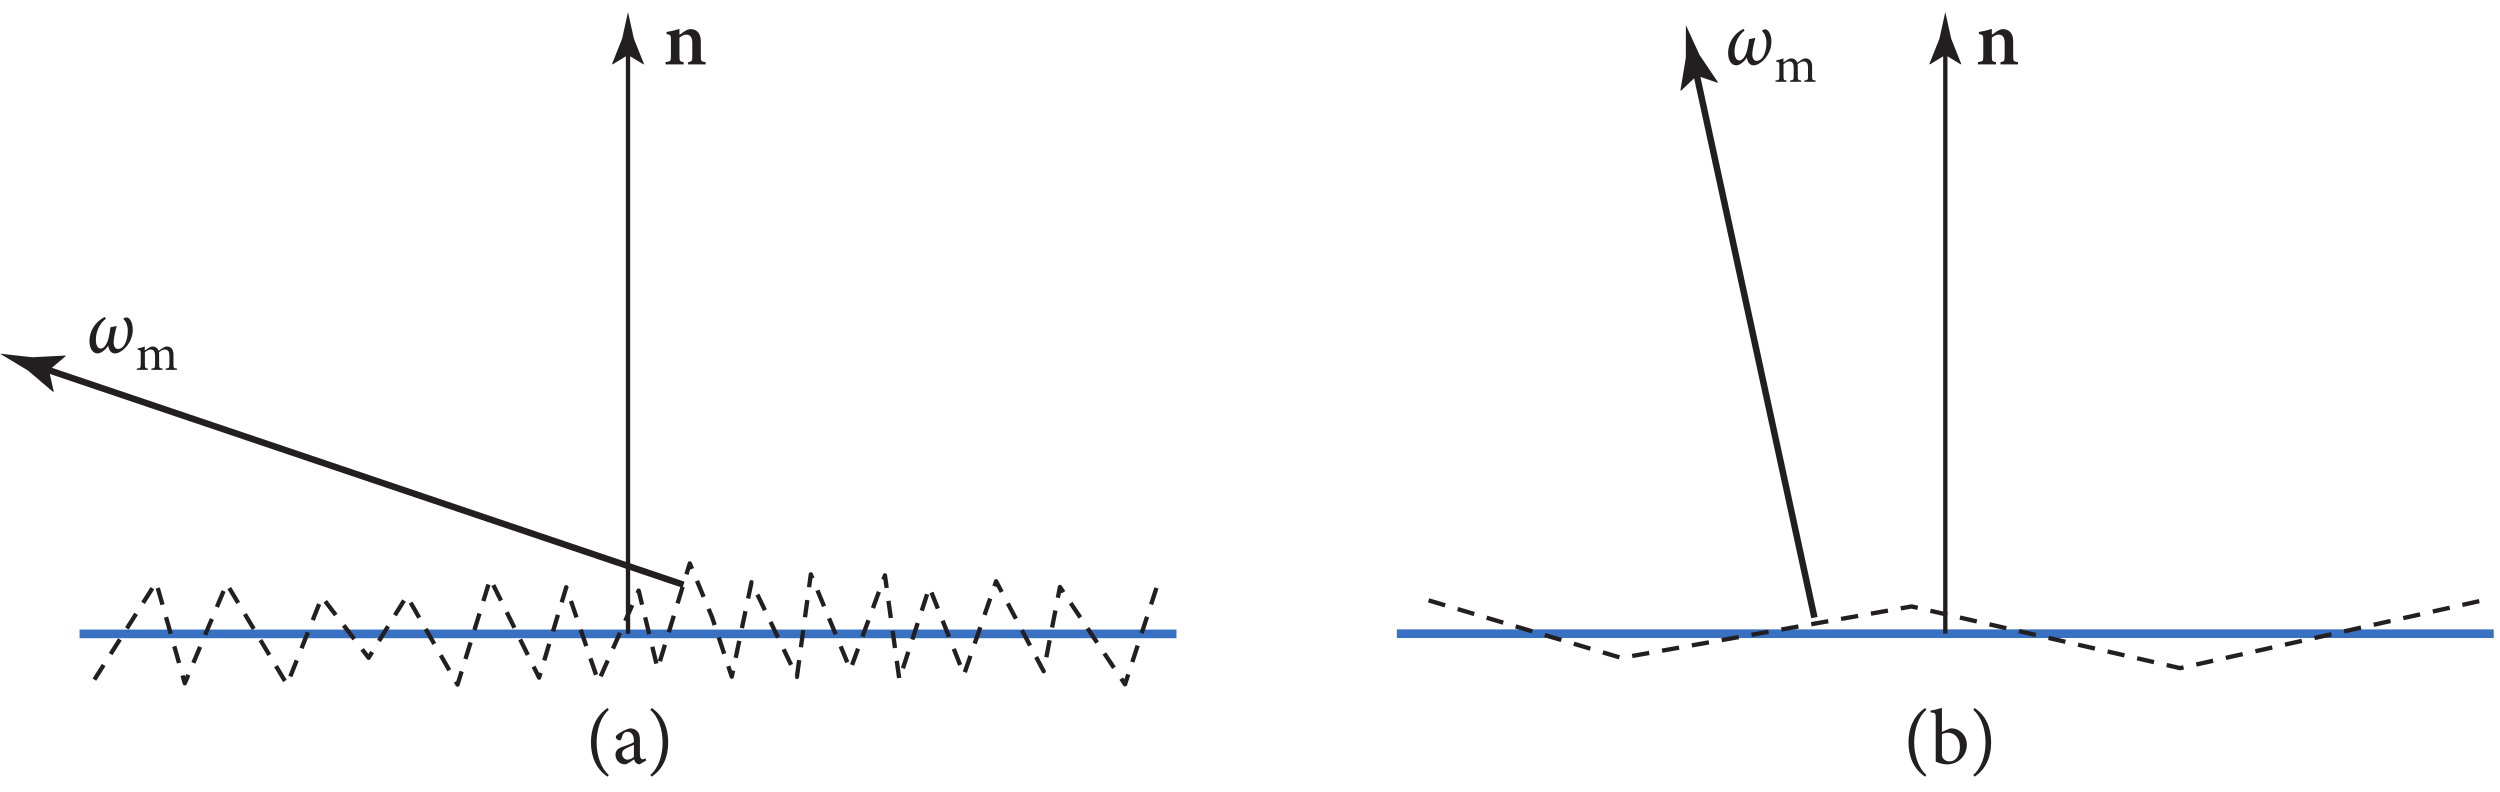 <?xml version="1.0" encoding="UTF-8" standalone="no"?>
<!-- Created with Inkscape (http://www.inkscape.org/) -->

<svg
   version="1.1"
   id="svg1"
   width="384"
   height="121.613"
   viewBox="0 0 384 121.613"
   sodipodi:docname="pha09f20.eps"
   xmlns:inkscape="http://www.inkscape.org/namespaces/inkscape"
   xmlns:sodipodi="http://sodipodi.sourceforge.net/DTD/sodipodi-0.dtd"
   xmlns="http://www.w3.org/2000/svg"
   xmlns:svg="http://www.w3.org/2000/svg">
  <defs
     id="defs1" />
  <sodipodi:namedview
     id="namedview1"
     pagecolor="#ffffff"
     bordercolor="#000000"
     borderopacity="0.25"
     inkscape:showpageshadow="2"
     inkscape:pageopacity="0.0"
     inkscape:pagecheckerboard="0"
     inkscape:deskcolor="#d1d1d1">
    <inkscape:page
       x="0"
       y="0"
       inkscape:label="1"
       id="page1"
       width="384"
       height="121.613"
       margin="0"
       bleed="0" />
  </sodipodi:namedview>
  <g
     id="g1"
     inkscape:groupmode="layer"
     inkscape:label="1">
    <g
       id="group-R5">
      <g
         id="g2"
         aria-label="n&#10;(a)(b)&#10;n&#10;ω&#10;m&#10;ω&#10;m"
         transform="matrix(1.333,0,0,1.333,101.898,9.894)">
        <path
           id="path2"
           d="M 4.863,3.984375e-4 V -0.269 c -0.504,-0.059 -0.551,-0.094 -0.551,-0.68 V -2.66 c 0,-0.891 -0.445,-1.406 -1.16,-1.406 -0.258,0 -0.457,0.094 -0.727,0.258 -0.211,0.141 -0.387,0.27 -0.574,0.398 v -0.68 c -0.48,0.152 -1.02,0.281 -1.488,0.352 v 0.234 c 0.457,0.094 0.504,0.117 0.504,0.68 v 1.863 c 0,0.598 -0.047,0.621 -0.621,0.691 V 3.984375e-4 H 2.332 V -0.269 c -0.422,-0.059 -0.48,-0.094 -0.48,-0.668 V -3.082 c 0.246,-0.199 0.504,-0.352 0.785,-0.352 0.41,0 0.691,0.27 0.691,0.914 v 1.512 c 0,0.645 -0.047,0.68 -0.48,0.738 V 3.984375e-4 Z m 0,0"
           style="fill:#231f20;fill-opacity:1;fill-rule:nonzero;stroke:none" />
        <path
           id="path3"
           d="m -6.29,81.873 c -0.891,-0.762 -1.406,-2.203 -1.406,-3.75 0,-1.547 0.516,-3 1.406,-3.75 l -0.152,-0.211 c -1.324,0.902 -1.91,2.332 -1.91,3.949 0,1.629 0.586,3.082 1.91,3.961 z m 4.321,-1.676 -0.094,-0.234 c -0.094,0.059 -0.223,0.105 -0.328,0.105 -0.152,0 -0.316,-0.141 -0.316,-0.551 v -1.664 c 0,-0.469 -0.082,-0.844 -0.398,-1.102 -0.199,-0.164 -0.469,-0.246 -0.738,-0.246 -0.516,0.105 -1.102,0.457 -1.348,0.633 -0.176,0.129 -0.293,0.223 -0.293,0.363 0,0.199 0.234,0.387 0.398,0.387 0.129,0 0.223,-0.07 0.258,-0.211 0.07,-0.281 0.152,-0.48 0.27,-0.598 0.094,-0.105 0.223,-0.176 0.41,-0.176 0.445,0 0.75,0.363 0.75,1.02 v 0.164 c -0.199,0.152 -0.855,0.398 -1.395,0.574 -0.492,0.176 -0.727,0.457 -0.727,0.902 0,0.562 0.445,1.09 1.078,1.09 0.27,0 0.703,-0.328 1.066,-0.574 0.047,0.152 0.094,0.281 0.211,0.41 0.105,0.082 0.293,0.164 0.422,0.164 z m -1.43,-0.41 c -0.164,0.164 -0.48,0.316 -0.715,0.328 -0.281,0 -0.645,-0.223 -0.645,-0.691 0,-0.328 0.199,-0.492 0.551,-0.656 0.188,-0.094 0.621,-0.281 0.809,-0.375 z m 1.89,-5.414 c 0.891,0.738 1.418,2.203 1.418,3.75 0,1.547 -0.504,2.988 -1.418,3.75 l 0.164,0.199 c 1.348,-0.914 1.898,-2.332 1.898,-3.949 0,-1.629 -0.551,-3.059 -1.898,-3.961 z m 147.041,7.5 c -0.891,-0.762 -1.406,-2.203 -1.406,-3.75 0,-1.547 0.516,-3 1.406,-3.75 l -0.152,-0.211 c -1.324,0.902 -1.91,2.332 -1.91,3.949 0,1.629 0.586,3.082 1.91,3.961 z m 1.79,-4.957 V 74.139 c -0.34,0.117 -0.891,0.258 -1.312,0.316 v 0.211 c 0.586,0.047 0.598,0.105 0.598,0.668 v 5.004 c 0.492,0.234 0.949,0.316 1.324,0.316 1.207,0 2.262,-0.938 2.262,-2.262 0,-1.055 -0.809,-1.887 -1.781,-1.887 -0.094,0 -0.223,0.023 -0.363,0.094 z m 0,0.27 c 0.164,-0.105 0.445,-0.176 0.703,-0.176 0.738,0 1.371,0.598 1.371,1.617 0,1.055 -0.48,1.688 -1.219,1.688 -0.48,-0.012 -0.75,-0.328 -0.809,-0.504 -0.035,-0.082 -0.047,-0.176 -0.047,-0.305 z m 3.609,-2.812 c 0.891,0.738 1.418,2.203 1.418,3.75 0,1.547 -0.504,2.988 -1.418,3.75 l 0.164,0.199 c 1.348,-0.914 1.898,-2.332 1.898,-3.949 0,-1.629 -0.551,-3.059 -1.898,-3.961 z m 0,0"
           style="fill:#231f20;fill-opacity:1;fill-rule:nonzero;stroke:none" />
        <path
           id="path4"
           d="M 156.085,3.984375e-4 V -0.269 c -0.504,-0.059 -0.551,-0.094 -0.551,-0.68 V -2.66 c 0,-0.891 -0.445,-1.406 -1.16,-1.406 -0.258,0 -0.457,0.094 -0.727,0.258 -0.211,0.141 -0.387,0.27 -0.574,0.398 v -0.68 c -0.48,0.152 -1.02,0.281 -1.488,0.352 v 0.234 c 0.457,0.094 0.504,0.117 0.504,0.68 v 1.863 c 0,0.598 -0.047,0.621 -0.621,0.691 V 3.984375e-4 h 2.086 V -0.269 c -0.422,-0.059 -0.48,-0.094 -0.48,-0.668 V -3.082 c 0.246,-0.199 0.504,-0.352 0.785,-0.352 0.41,0 0.691,0.27 0.691,0.914 v 1.512 c 0,0.645 -0.047,0.68 -0.48,0.738 V 3.984375e-4 Z m 0,0"
           style="fill:#231f20;fill-opacity:1;fill-rule:nonzero;stroke:none" />
        <path
           id="path5"
           d="m -62.221,29.353 c 0.293,0.258 0.504,0.715 0.504,1.383 -0.012,1.008 -0.398,2.051 -1.137,2.051 -0.305,0 -0.516,-0.305 -0.492,-0.879 0.023,-0.469 0.234,-1.359 0.352,-1.723 l -0.059,-0.035 -0.668,0.141 c -0.035,0.281 -0.094,0.75 -0.188,1.137 -0.199,0.855 -0.562,1.312 -0.949,1.312 -0.281,0 -0.539,-0.34 -0.539,-0.996 0,-1.008 0.469,-1.922 1.16,-2.449 l -0.141,-0.199 c -1.043,0.539 -1.758,1.559 -1.758,2.766 0,0.938 0.422,1.441 0.938,1.441 0.387,0 0.902,-0.398 1.23,-0.891 0.047,0.504 0.328,0.891 0.762,0.891 0.375,0 0.738,-0.223 1.066,-0.516 0.562,-0.527 0.996,-1.301 0.996,-2.215 0,-0.902 -0.398,-1.418 -0.691,-1.418 -0.152,0 -0.316,0.07 -0.375,0.129 z m 0,0"
           style="fill:#231f20;fill-opacity:1;fill-rule:nonzero;stroke:none" />
        <path
           id="path6"
           d="M -56.057,35.198 V 35.045 c -0.352,-0.035 -0.398,-0.059 -0.398,-0.469 v -1.16 c 0,-0.586 -0.293,-0.914 -0.762,-0.914 -0.164,0 -0.316,0.07 -0.445,0.152 -0.152,0.094 -0.328,0.211 -0.504,0.34 -0.117,-0.316 -0.375,-0.492 -0.656,-0.492 -0.199,0 -0.34,0.07 -0.492,0.164 -0.188,0.117 -0.316,0.223 -0.445,0.305 v -0.48 c -0.258,0.117 -0.562,0.188 -0.832,0.246 v 0.129 c 0.352,0.059 0.363,0.094 0.363,0.469 v 1.242 c 0,0.398 -0.047,0.434 -0.445,0.469 v 0.152 h 1.266 V 35.045 c -0.293,-0.035 -0.34,-0.07 -0.34,-0.469 v -1.406 c 0.176,-0.152 0.41,-0.316 0.645,-0.316 0.375,0 0.527,0.246 0.527,0.691 v 1.031 c 0,0.398 -0.059,0.434 -0.422,0.469 v 0.152 h 1.277 V 35.045 c -0.328,-0.035 -0.387,-0.07 -0.387,-0.457 v -1.172 c 0,-0.105 0,-0.176 -0.012,-0.246 0.223,-0.188 0.457,-0.316 0.668,-0.316 0.387,0 0.527,0.27 0.527,0.703 v 0.996 c 0,0.434 -0.059,0.457 -0.422,0.492 v 0.152 z m 0,0"
           style="fill:#231f20;fill-opacity:1;fill-rule:nonzero;stroke:none" />
        <path
           id="path7"
           d="m 126.598,-3.843 c 0.293,0.258 0.504,0.715 0.504,1.383 -0.012,1.008 -0.398,2.051 -1.137,2.051 -0.305,0 -0.516,-0.305 -0.492,-0.879 0.023,-0.469 0.234,-1.359 0.352,-1.723 l -0.059,-0.035 -0.668,0.141 c -0.035,0.281 -0.094,0.75 -0.188,1.137 -0.199,0.855 -0.562,1.312 -0.949,1.312 -0.281,0 -0.539,-0.34 -0.539,-0.996 0,-1.008 0.469,-1.922 1.16,-2.449 l -0.141,-0.199 c -1.043,0.539 -1.758,1.559 -1.758,2.766 0,0.938 0.422,1.441 0.938,1.441 0.387,0 0.902,-0.398 1.23,-0.891 0.047,0.504 0.328,0.891 0.762,0.891 0.375,0 0.738,-0.223 1.066,-0.516 0.562,-0.527 0.996,-1.301 0.996,-2.215 0,-0.902 -0.398,-1.418 -0.691,-1.418 -0.152,0 -0.316,0.07 -0.375,0.129 z m 0,0"
           style="fill:#231f20;fill-opacity:1;fill-rule:nonzero;stroke:none" />
        <path
           id="path8"
           d="M 132.762,2.001 V 1.849 c -0.352,-0.035 -0.398,-0.059 -0.398,-0.469 V 0.22 c 0,-0.586 -0.293,-0.914 -0.762,-0.914 -0.164,0 -0.316,0.07 -0.445,0.152 -0.152,0.094 -0.328,0.211 -0.504,0.34 -0.117,-0.316 -0.375,-0.492 -0.656,-0.492 -0.199,0 -0.34,0.07 -0.492,0.164 -0.188,0.117 -0.316,0.223 -0.445,0.305 v -0.48 c -0.258,0.117 -0.562,0.188 -0.832,0.246 v 0.129 c 0.352,0.059 0.363,0.094 0.363,0.469 V 1.38 c 0,0.398 -0.047,0.434 -0.445,0.469 V 2.001 h 1.266 V 1.849 c -0.293,-0.035 -0.34,-0.07 -0.34,-0.469 v -1.406 c 0.176,-0.152 0.41,-0.316 0.645,-0.316 0.375,0 0.527,0.246 0.527,0.691 V 1.38 c 0,0.398 -0.059,0.434 -0.422,0.469 V 2.001 h 1.277 V 1.849 C 130.77,1.814 130.711,1.779 130.711,1.392 V 0.22 c 0,-0.105 0,-0.176 -0.012,-0.246 0.223,-0.188 0.457,-0.316 0.668,-0.316 0.387,0 0.527,0.27 0.527,0.703 v 0.996 c 0,0.434 -0.059,0.457 -0.422,0.492 V 2.001 Z m 0,0"
           style="fill:#231f20;fill-opacity:1;fill-rule:nonzero;stroke:none" />
      </g>
      <path
         id="path9"
         d="M 91.891,182.324 H 1358.68"
         style="fill:none;stroke:#3871c1;stroke-width:10;stroke-linecap:butt;stroke-linejoin:miter;stroke-miterlimit:10;stroke-dasharray:none;stroke-opacity:1"
         transform="matrix(0.133,0,0,-0.133,0,121.613)" />
      <path
         id="path10"
         d="M 1613.21,182.523 H 2880"
         style="fill:none;stroke:#3871c1;stroke-width:10;stroke-linecap:butt;stroke-linejoin:miter;stroke-miterlimit:10;stroke-dasharray:none;stroke-opacity:1"
         transform="matrix(0.133,0,0,-0.133,0,121.613)" />
      <path
         id="path11"
         d="M 725.289,182.324 V 859.82"
         style="fill:none;stroke:#231f20;stroke-width:5;stroke-linecap:butt;stroke-linejoin:miter;stroke-miterlimit:10;stroke-dasharray:none;stroke-opacity:1"
         transform="matrix(0.133,0,0,-0.133,0,121.613)" />
      <path
         id="path12"
         d="m 725.289,850.844 -18.016,-10.957 -0.41,0.617 11.672,29.375 c 2.246,10.234 4.5,20.469 6.754,30.703 2.25,-10.234 4.5,-20.469 6.754,-30.703 l 11.668,-29.375 -0.309,-0.617 -18.113,10.957"
         style="fill:#231f20;fill-opacity:1;fill-rule:nonzero;stroke:none"
         transform="matrix(0.133,0,0,-0.133,0,121.613)" />
      <path
         id="path13"
         d="M 2246.61,182.613 V 859.82"
         style="fill:none;stroke:#231f20;stroke-width:5;stroke-linecap:butt;stroke-linejoin:miter;stroke-miterlimit:10;stroke-dasharray:none;stroke-opacity:1"
         transform="matrix(0.133,0,0,-0.133,0,121.613)" />
      <path
         id="path14"
         d="m 2246.61,850.844 -18.02,-10.957 -0.4,0.617 11.66,29.375 c 2.26,10.234 4.51,20.469 6.76,30.703 2.25,-10.234 4.5,-20.469 6.76,-30.703 l 11.66,-29.375 -0.3,-0.617 -18.12,10.957"
         style="fill:#231f20;fill-opacity:1;fill-rule:nonzero;stroke:none"
         transform="matrix(0.133,0,0,-0.133,0,121.613)" />
      <path
         id="path15"
         d="m 109.016,129.504 71.32,112.406 33.062,-116.652 48.399,114.98 69.758,-116.472 40.246,101.148 53.906,-70.176 44.117,71.356 58.594,-102.328 37.75,122.168 56.406,-114.141 31.387,104.383 37.09,-108.969 46.531,105.094 21.938,-90.18 37.089,121.59 25.688,-61.941 22.82,-68.829 22.805,109.043 52.422,-109.359 16.078,118.465 45.648,-110.117 39.95,108.968 16.62,-120.164 34.73,106.399 39.94,-100.942 37.1,107.825 54.89,-103.879 18.81,97.304 75.19,-112.421 36.55,112.113"
         style="fill:none;stroke:#231f20;stroke-width:5;stroke-linecap:butt;stroke-linejoin:round;stroke-miterlimit:10;stroke-dasharray:20, 15;stroke-dashoffset:0;stroke-opacity:1"
         transform="matrix(0.133,0,0,-0.133,0,121.613)" />
      <path
         id="path16"
         d="m 1649.87,221.012 222.54,-66.426 335.28,59.422 310.07,-71.25 353.26,79.129"
         style="fill:none;stroke:#231f20;stroke-width:5;stroke-linecap:butt;stroke-linejoin:round;stroke-miterlimit:4;stroke-dasharray:20, 15;stroke-dashoffset:0;stroke-opacity:1"
         transform="matrix(0.133,0,0,-0.133,0,121.613)" />
      <path
         id="path17"
         d="M 789.395,239.047 46.34,490.25"
         style="fill:none;stroke:#231f20;stroke-width:7.5;stroke-linecap:butt;stroke-linejoin:miter;stroke-miterlimit:10;stroke-dasharray:none;stroke-opacity:1"
         transform="matrix(0.133,0,0,-0.133,0,121.613)" />
      <path
         id="path18"
         d="m 56.539,486.797 5.531,-24.688 -0.856,-0.23 -28.91,24.559 C 21.539,492.926 10.766,499.418 0,505.914 c 12.5,-1.371 25,-2.75 37.5,-4.121 l 37.875,1.977 0.582,-0.586 -19.418,-16.387"
         style="fill:#231f20;fill-opacity:1;fill-rule:nonzero;stroke:none"
         transform="matrix(0.133,0,0,-0.133,0,121.613)" />
      <path
         id="path19"
         d="M 2095.46,201.145 1957.4,837.5"
         style="fill:none;stroke:#231f20;stroke-width:7.5;stroke-linecap:butt;stroke-linejoin:miter;stroke-miterlimit:10;stroke-dasharray:none;stroke-opacity:1"
         transform="matrix(0.133,0,0,-0.133,0,121.613)" />
      <path
         id="path20"
         d="m 1959.69,826.977 -18.34,-17.434 -0.64,0.617 6.21,37.418 c 0.03,12.574 0.07,25.152 0.11,37.727 5.25,-11.434 10.49,-22.86 15.73,-34.289 l 21.17,-31.481 -0.21,-0.801 -24.03,8.243"
         style="fill:#231f20;fill-opacity:1;fill-rule:nonzero;stroke:none"
         transform="matrix(0.133,0,0,-0.133,0,121.613)" />
    </g>
  </g>
</svg>
